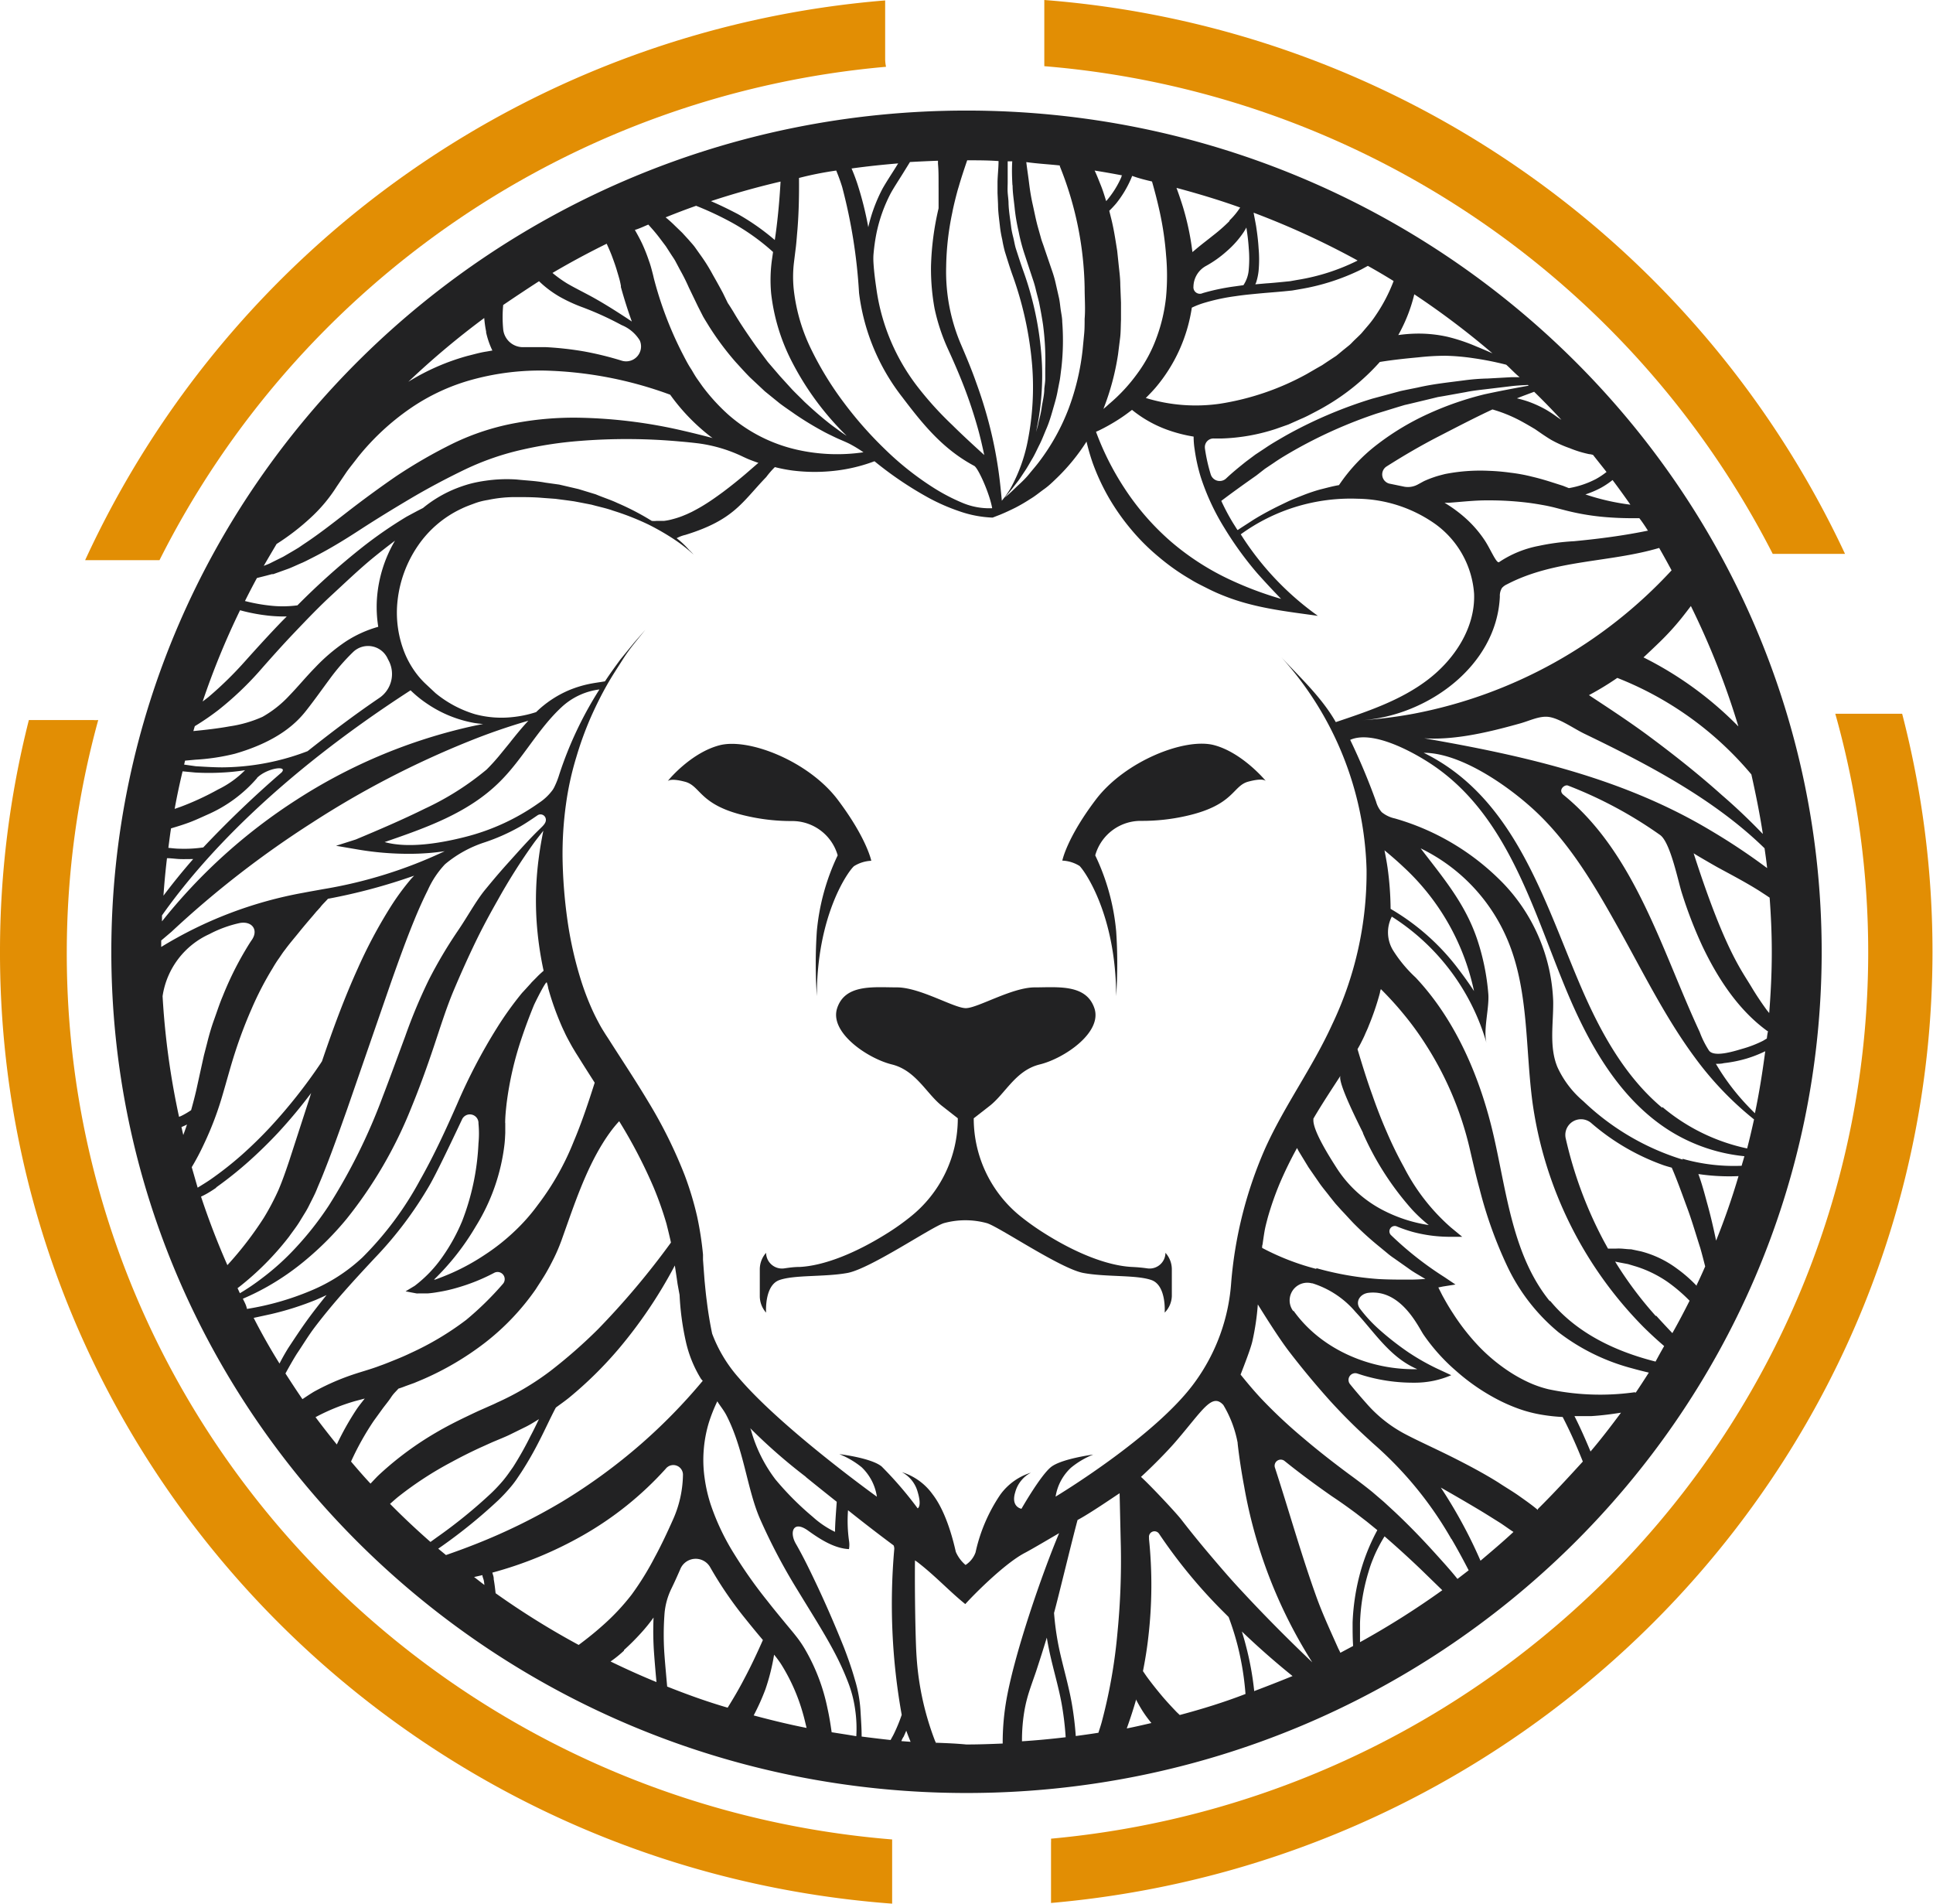 <svg xmlns="http://www.w3.org/2000/svg" viewBox="0 0 224.34 220.89"><defs><style>.cls-1{fill:#e28e04;}.cls-2{fill:#222223;}</style></defs><g id="Layer_2" data-name="Layer 2"><g id="Camada_1" data-name="Camada 1"><path class="cls-1" d="M102.73,6.77l0-6.72A112.24,112.24,0,0,0,9.88,65l8.63,0A104.65,104.65,0,0,1,102.83,7.75,4.46,4.46,0,0,1,102.73,6.77Z"/><path class="cls-1" d="M121.2,0l0,7.68a104.53,104.53,0,0,1,84.54,56.59l8.39,0A112.08,112.08,0,0,0,121.2,0Z"/><path class="cls-1" d="M7.75,110.47A101.87,101.87,0,0,1,11.4,83.55a3.69,3.69,0,0,1-.58,0l-7.47,0A109.11,109.11,0,0,0,0,110.35c-.09,58.37,45.56,106.22,103.54,110.54l0-7.45C49.82,209.07,7.67,164.63,7.75,110.47Z"/><path class="cls-1" d="M213,82.82a102.11,102.11,0,0,1,3.82,27.81c-.08,53.74-41.72,97.85-94.84,102.72a3.44,3.44,0,0,1,0,.46l0,7c57.26-5,102.22-52.42,102.3-110.26a109.76,109.76,0,0,0-3.52-27.73Z"/><path class="cls-2" d="M129.54,115.59a56.08,56.08,0,0,0,0-7.54,25.8,25.8,0,0,0-2.43-8.8,5.48,5.48,0,0,1,5.37-4,23.06,23.06,0,0,0,5.14-.56c5.67-1.26,5.4-3.52,7.28-4,1.39-.37,1.84-.2,2-.08-.41-.49-2.95-3.34-6-4.15-3.38-.89-10.34,1.86-13.72,6.32s-3.89,7.08-3.89,7.08a4.12,4.12,0,0,1,2,.62C125.88,101.05,129.52,106.16,129.54,115.59Z"/><path class="cls-2" d="M97.22,99.25a25.9,25.9,0,0,0-2.42,8.8,56.08,56.08,0,0,0,0,7.54c0-9.43,3.66-14.54,4.32-15.09a4.12,4.12,0,0,1,2-.62s-.52-2.61-3.89-7.08S86.89,85.59,83.5,86.48c-3.1.81-5.63,3.66-6,4.15.15-.12.6-.29,2,.08,1.89.5,1.62,2.76,7.28,4a23.14,23.14,0,0,0,5.15.56A5.48,5.48,0,0,1,97.22,99.25Z"/><path class="cls-2" d="M136,150.39v-3.1a2.85,2.85,0,0,0-.74-1.92h0a1.84,1.84,0,0,1-2.14,1.8c-.5-.07-1.08-.13-1.76-.16-2.73-.14-6.41-1.51-10.39-4.06a29.3,29.3,0,0,1-2.4-1.71,14.58,14.58,0,0,1-5.56-11.48h0l1.85-1.44c1.84-1.44,3-4.12,5.82-4.81s7.29-3.71,6.33-6.53-4.27-2.41-6.92-2.41-6.63,2.41-8,2.41-5.31-2.41-8-2.41-6-.41-6.93,2.41,3.54,5.84,6.34,6.53,4,3.37,5.82,4.81l1.84,1.44h0a14.58,14.58,0,0,1-5.55,11.47,27.21,27.21,0,0,1-2.4,1.72c-4,2.55-7.67,3.92-10.39,4.06-.69,0-1.27.09-1.76.16a1.85,1.85,0,0,1-2.15-1.8h0a2.89,2.89,0,0,0-.73,1.92v3.1a2.89,2.89,0,0,0,.73,1.92s-.22-3.16,1.55-3.78,5.23-.34,7.88-.82,9.8-5.36,11.2-5.78a9.4,9.4,0,0,1,5,0c1.41.42,8.55,5.29,11.2,5.78s6.12.2,7.89.82,1.54,3.78,1.54,3.78A2.85,2.85,0,0,0,136,150.39Z"/><path class="cls-2" d="M112.17,12.83c-54.73,0-99.25,43.78-99.25,97.61s44.52,97.61,99.25,97.61,99.25-43.79,99.25-97.61S166.9,12.83,112.17,12.83Zm87,131.14c-.31-1.49-.66-3-1.06-4.42-.35-1.29-.59-2.2-1-3.32a24.24,24.24,0,0,0,4.66.24Q200.64,140.3,199.15,144Zm-14.57,24.47c-.58-1.39-1.18-2.76-1.87-4.12.65,0,1.29,0,1.93,0,1.17-.07,2.33-.22,3.47-.4C187,165.44,185.81,167,184.58,168.44Zm5.11-6.89a28.9,28.9,0,0,1-10-.35,12.58,12.58,0,0,1-2.24-.77,17.17,17.17,0,0,1-2.1-1.14,20.39,20.39,0,0,1-3.74-3.07,25.51,25.51,0,0,1-3-3.83c-.45-.68-.86-1.39-1.25-2.11l-.45-.89.53-.11,1.46-.23-1.28-.86a39,39,0,0,1-6.23-4.9l0,0a.62.62,0,0,1,.66-1,16.41,16.41,0,0,0,1.87.65,16.68,16.68,0,0,0,4.14.57h1.62l-1.31-1.08a23.57,23.57,0,0,1-5.45-7,45.19,45.19,0,0,1-2-4.09c-.61-1.39-1.16-2.81-1.66-4.25-.64-1.76-1.19-3.55-1.73-5.35.14-.24.27-.47.39-.71s.33-.64.48-1,.3-.64.43-1a30.81,30.81,0,0,0,1.31-3.86c0-.13.06-.26.1-.4.9.9,1.77,1.84,2.58,2.83a34.86,34.86,0,0,1,2.6,3.56,38.46,38.46,0,0,1,5.16,12.24c.35,1.5.7,3.05,1.12,4.57a49.26,49.26,0,0,0,3.23,9,22.34,22.34,0,0,0,5.93,7.62,24.06,24.06,0,0,0,8.56,4.19c.64.18,1.28.34,1.92.49-.5.78-1,1.56-1.52,2.32Zm-17.88,19.56c-.52-1.19-1.07-2.35-1.67-3.5a56.68,56.68,0,0,0-2.94-5c1.57.89,3.1,1.78,4.62,2.69.76.46,1.53.95,2.27,1.41.52.34,1,.7,1.54,1.05C174.39,178.93,173.12,180,171.81,181.11Zm-3.38-2.55c.7,1.19,1.36,2.41,2,3.65l-1.3,1c-.8-1-1.62-1.9-2.46-2.83-1.53-1.7-3.12-3.35-4.8-4.93l-1.28-1.18-1.33-1.14c-.91-.74-1.87-1.46-2.75-2.1-1.79-1.33-3.55-2.7-5.23-4.13a58.57,58.57,0,0,1-4.81-4.49c-.89-.94-1.71-1.92-2.51-2.91.43-1.11,1.17-3,1.37-3.88a29.18,29.18,0,0,0,.63-4.26c1.36,2.19,2.7,4.26,3.69,5.54q2.24,2.91,4.7,5.65c1.42,1.56,2.93,3.07,4.51,4.5l.4.37.35.31A42.82,42.82,0,0,1,168.43,178.56Zm-10.61,12c0-.23,0-.46,0-.69v-1.52a22.81,22.81,0,0,1,1-6c.14-.49.32-1,.5-1.43a14.27,14.27,0,0,1,.63-1.38c.22-.43.46-.86.72-1.27q2.15,1.86,4.22,3.84l2.48,2.41A96,96,0,0,1,157.82,190.56Zm-2.28,1.22c-.07-.17-.16-.33-.24-.49-.85-1.91-1.75-3.84-2.47-5.8-1.81-5-3.24-10.15-4.89-15.21a.71.71,0,0,1,1.12-.76l0,0c1.8,1.45,3.65,2.81,5.53,4.12,1,.66,1.84,1.27,2.71,1.91l1.3,1,1.23,1a23.39,23.39,0,0,0-1.87,4.53,25.63,25.63,0,0,0-1,6.2c0,.9,0,1.81.06,2.71ZM136.92,199l-.37-.35c-.6-.63-1.2-1.27-1.76-1.94s-1.11-1.36-1.64-2.08c-.17-.23-.33-.48-.5-.72.27-1.36.49-2.73.64-4.11a52.06,52.06,0,0,0,.06-11.23,1.1,1.1,0,0,0,0-.18.64.64,0,0,1,1.17-.42l0,0a60,60,0,0,0,7.21,8.8l.86.86h0a31.41,31.41,0,0,1,1.05,3.33,33,33,0,0,1,.91,5.6C142.07,197.52,139.51,198.31,136.92,199Zm-12.07,2.43a36.78,36.78,0,0,0-.5-4c-.39-2.1-1-4.12-1.43-6.13a32.24,32.24,0,0,1-.59-4.14c.5-1.82,2.08-8.4,2.73-10.79,1.42-.74,4.47-2.85,4.88-3.1,0,0,.13,5.75.14,6.06a85.53,85.53,0,0,1-.39,10.12,61.12,61.12,0,0,1-1.84,10.42c-.11.4-.25.8-.37,1.19C126.61,201.2,125.73,201.32,124.85,201.44Zm-1.17.15c-1.68.2-3.37.36-5.07.47a20.46,20.46,0,0,1,.29-3.59,16.46,16.46,0,0,1,.55-2.2c.23-.72.53-1.54.79-2.3.43-1.31.85-2.62,1.25-3.94.08.5.18,1,.28,1.5.44,2.09,1.06,4.09,1.43,6.11A34.63,34.63,0,0,1,123.68,201.59ZM122,170.21c-1.22.95-3.45,4.86-3.45,4.86s-1.25-.19-.73-1.9a3.62,3.62,0,0,1,1.83-2.29,6.91,6.91,0,0,0-3.57,2.57,19.28,19.28,0,0,0-2.86,6.68,2.89,2.89,0,0,1-1.16,1.46,4.19,4.19,0,0,1-1.13-1.52c-.2-.86-1-4.48-2.69-6.67a6.9,6.9,0,0,0-3.57-2.58,3.69,3.69,0,0,1,1.83,2.29c.52,1.72,0,1.91,0,1.91a43.49,43.49,0,0,0-4.18-4.86c-1.23-1-4.91-1.43-4.91-1.43a10,10,0,0,1,2.59,1.52,5.91,5.91,0,0,1,1.77,3.42s-10.94-7.85-16-13.76a16.43,16.43,0,0,1-3.12-5.16c-.26-1.25-.47-2.51-.62-3.77-.11-.79-.18-1.59-.26-2.39l-.09-1.19-.09-1.22c0-.14,0-.28,0-.42s0-.11,0-.18a38.15,38.15,0,0,0-.68-4.41,36.93,36.93,0,0,0-1.43-4.76,54.23,54.23,0,0,0-4.2-8.5c-1.56-2.61-3.16-5-4.69-7.41l-.29-.44-.25-.4c-.17-.27-.33-.54-.48-.82s-.3-.56-.44-.84-.28-.57-.41-.86a31.1,31.1,0,0,1-1.34-3.55,43.94,43.94,0,0,1-1.57-7.15,58.1,58.1,0,0,1-.52-6.81,42,42,0,0,1,.39-6.27,34.78,34.78,0,0,1,1.21-5.52,39.44,39.44,0,0,1,1.69-4.64c.62-1.39,1.25-2.64,1.87-3.73s1.23-2,1.76-2.84,1-1.46,1.43-2l1.27-1.57L73.57,74.6,72,76.52c-.53.73-1.15,1.57-1.79,2.54-.65.11-1.32.19-2,.34a13.13,13.13,0,0,0-2.18.69,12.46,12.46,0,0,0-3.81,2.54,13,13,0,0,1-2.76.58,11.81,11.81,0,0,1-4.34-.34,13.16,13.16,0,0,1-4.56-2.43l-1.07-1a9.8,9.8,0,0,1-1-1.07,10.7,10.7,0,0,1-1.5-2.54,12.54,12.54,0,0,1-.84-6.22,13.94,13.94,0,0,1,2.35-6.28,12.58,12.58,0,0,1,5.07-4.31c.49-.24,1-.42,1.51-.61s1-.31,1.56-.4a15.35,15.35,0,0,1,3.16-.33c1.07,0,2.13,0,3.14.09l1.51.11,1.46.19.71.1.69.13,1.34.26c.86.24,1.72.41,2.49.69a30.48,30.48,0,0,1,4.15,1.63,29,29,0,0,1,2.93,1.69,17.5,17.5,0,0,1,1.72,1.29c.38.32.56.5.56.5a6,6,0,0,0-.52-.54,10,10,0,0,0-1.45-1.37,3.87,3.87,0,0,1,1-.38c5.66-1.74,6.58-3.79,9.4-6.72a10.1,10.1,0,0,1,1-1.15A17.8,17.8,0,0,0,92,54.6a20.72,20.72,0,0,0,5.1,0,19,19,0,0,0,4.39-1.08,41.55,41.55,0,0,0,6.33,4.27,22.86,22.86,0,0,0,3.51,1.53,13.16,13.16,0,0,0,3.87.74l.9-.35c.56-.23,1.18-.52,1.76-.81a19.55,19.55,0,0,0,1.71-1c.58-.34,1.08-.77,1.63-1.16s1-.84,1.51-1.33a23.16,23.16,0,0,0,3.39-4.17,24.36,24.36,0,0,0,.72,2.49,25.37,25.37,0,0,0,1.89,4.06,26.11,26.11,0,0,0,2.59,3.67,24.5,24.5,0,0,0,3.19,3.17,25.31,25.31,0,0,0,3.67,2.59c.63.4,1.31.72,2,1.07s1.35.64,2,.89c3.5,1.38,7.09,1.76,10.79,2.28A33.72,33.72,0,0,1,144,62a21.71,21.71,0,0,1,13.54-4.13,16,16,0,0,1,9,2.91,10.91,10.91,0,0,1,4.54,8.12c.15,3.94-2.27,7.62-5.41,10s-6.92,3.64-10.64,4.89c-1.66-2.9-4.11-5.14-6.37-7.58a38.23,38.23,0,0,1,9.94,24.68,40.84,40.84,0,0,1-4,18c-2.28,5-5.53,9.4-7.77,14.37a48.39,48.39,0,0,0-3.94,15.55,22.26,22.26,0,0,1-4.23,11.59c-4.55,6.29-16.15,13.26-16.15,13.26a5.82,5.82,0,0,1,1.78-3.35,9.69,9.69,0,0,1,2.59-1.53S123.23,169.26,122,170.21ZM100,201.5c0-1-.07-1.88-.14-3.12a15.53,15.53,0,0,0-.66-3.53c-.34-1.21-.77-2.43-1.25-3.68-1-2.49-2.12-5.1-3.4-7.78-.53-1.11-1.32-2.76-2.19-4.27-.75-1.3-.33-2.73,1.36-1.56,1.39,1,3.07,2.11,4.81,2.19a2.93,2.93,0,0,0,0-1,16.59,16.59,0,0,1-.11-3.51c2,1.6,3.9,3.05,5.29,4.08a1,1,0,0,1,.08.4,72.68,72.68,0,0,0,.86,19.26,18.31,18.31,0,0,1-.84,2.07c-.13.29-.3.57-.45.85C102.21,201.78,101.1,201.64,100,201.5ZM96.52,201c-.13-.93-.28-1.87-.49-2.8a22.52,22.52,0,0,0-2.61-6.84,13,13,0,0,0-1.09-1.58c-.2-.26-.38-.47-.56-.69l-.55-.66c-.72-.88-1.44-1.74-2.13-2.63a53.85,53.85,0,0,1-3.84-5.42,27.15,27.15,0,0,1-2.78-5.84,17.47,17.47,0,0,1-.7-3.09,14.54,14.54,0,0,1-.1-3.16,15,15,0,0,1,.58-3.16,18.55,18.55,0,0,1,1-2.53c.3.51.74,1,1.09,1.69,2,3.93,2.35,8.41,3.83,11.87a67.71,67.71,0,0,0,4.38,8.33c1.54,2.54,3.06,4.9,4.28,7.21a31.39,31.39,0,0,1,1.57,3.43,14,14,0,0,1,.86,3.33,15,15,0,0,1,.12,3C98.4,201.29,97.46,201.15,96.52,201ZM77.43,195.7c-.11-1.26-.23-2.52-.32-3.76a32.49,32.49,0,0,1,0-4.52v0a8.13,8.13,0,0,1,.83-3.12c.35-.72.68-1.46,1-2.19a1.93,1.93,0,0,1,3.49-.24,44.46,44.46,0,0,0,4.11,6q1,1.25,2,2.43c-.68,1.54-1.4,3.07-2.18,4.53-.59,1.14-1.24,2.24-1.91,3.32C82,197.44,79.7,196.6,77.43,195.7Zm-26.57-16,.46-.32a60.56,60.56,0,0,0,6.5-5.29,19.65,19.65,0,0,0,1.46-1.56c.23-.27.45-.56.66-.86l.59-.88a40.14,40.14,0,0,0,2.09-3.66c.64-1.24,1.21-2.51,1.84-3.71l.06-.1c.54-.4,1.09-.78,1.6-1.2a45.24,45.24,0,0,0,5.66-5.58,54.1,54.1,0,0,0,6.54-9.7c.11.72.22,1.44.32,2.16.08.42.15.84.23,1.25a31.6,31.6,0,0,0,.72,5.38A14.08,14.08,0,0,0,81.36,160l.12.14.08.08a64.85,64.85,0,0,1-7.18,7.35,65.87,65.87,0,0,1-9.1,6.65,68.94,68.94,0,0,1-10.21,5c-1.09.43-2.19.83-3.31,1.22ZM43,172.15c-.78-.83-1.52-1.69-2.26-2.56a32.18,32.18,0,0,1,2.65-4.74l1-1.38c.33-.45.7-.88,1-1.34s.57-.67.85-1q.42-.13.84-.3l1-.36,1-.42a33.8,33.8,0,0,0,7.25-4.28,28.23,28.23,0,0,0,5.84-6.16c.38-.6.78-1.19,1.14-1.8s.69-1.24,1-1.87.59-1.29.85-2l.71-2c1.26-3.55,2.67-7.42,4.91-10.52a13.79,13.79,0,0,1,1.08-1.32,57.85,57.85,0,0,1,4,7.68,39.75,39.75,0,0,1,1.49,4.22c.18.72.36,1.44.52,2.18a91.58,91.58,0,0,1-8.48,10.07,58.85,58.85,0,0,1-5.55,4.86,31.76,31.76,0,0,1-6.18,3.65c-.25.13-.55.26-.85.39l-.9.4c-.6.26-1.19.55-1.78.83-1.19.57-2.37,1.17-3.51,1.84A37.28,37.28,0,0,0,44.13,171C43.73,171.36,43.37,171.77,43,172.15Zm-6.38-7.71a23.58,23.58,0,0,1,4.61-1.87l1.1-.29c-.31.4-.63.79-.92,1.21a32.16,32.16,0,0,0-2.32,4.12C38.25,166.57,37.42,165.51,36.62,164.44Zm-3.49-5.07c.42-.77.85-1.53,1.31-2.27.68-1,1.34-2.11,2.1-3.11,2.14-2.82,4.54-5.43,6.94-8a44.26,44.26,0,0,0,6.38-8.47c.84-1.47,2.35-4.64,3.75-7.6a1,1,0,0,1,1.92.44,11.89,11.89,0,0,1,0,2.32,28.39,28.39,0,0,1-1.89,9,21.59,21.59,0,0,1-2.27,4.13,14.91,14.91,0,0,1-3.24,3.39l-1.06.64,1.26.24a1.29,1.29,0,0,0,.25,0h.47l.59,0a11.5,11.5,0,0,0,1.16-.15,17.57,17.57,0,0,0,2.26-.51,22.31,22.31,0,0,0,4.32-1.74l0,0a.83.83,0,0,1,1,1.28,36.18,36.18,0,0,1-4.27,4.19A33.82,33.82,0,0,1,47.66,157c-.58.28-1.16.53-1.76.77s-1.19.49-1.8.7c-1.22.47-2.41.75-3.8,1.26a27.51,27.51,0,0,0-3.87,1.76c-.45.27-.89.57-1.33.86C34.42,161.36,33.77,160.36,33.13,159.37ZM62.56,32.63l.06.06a12.33,12.33,0,0,0,2.31,1.73,18,18,0,0,0,2.53,1.18,36,36,0,0,1,4.68,2.12,4.42,4.42,0,0,1,2.11,1.78l0,0a1.73,1.73,0,0,1-2.1,2.35h0a37.82,37.82,0,0,0-4.35-1.07,37.43,37.43,0,0,0-4.48-.5c-.76,0-1.52,0-2.27,0h-.24a2.3,2.3,0,0,1-2.41-2.07v0a14.76,14.76,0,0,1,0-2.82Q60.44,34,62.56,32.63Zm7.85-4.35c.23.51.45,1,.65,1.54s.41,1.12.57,1.69c.09.29.17.57.25.85s.14.59.18.8l0,.09v.06c.37,1.34.79,2.67,1.27,4l-.55-.37c-1.53-1-3.11-2-4.68-2.82-.79-.42-1.57-.81-2.3-1.24a14.31,14.31,0,0,1-1.68-1.21C66.19,30.45,68.28,29.33,70.41,28.28Zm26.64-8.49c.26.63.5,1.28.7,1.94A62,62,0,0,1,99.7,34a24.51,24.51,0,0,0,5,12.06c2.46,3.25,4.76,6.07,8.37,8,.45.24,1.78,3.19,2.08,4.91a8,8,0,0,1-3.47-.63,22.34,22.34,0,0,1-3.22-1.67,34.48,34.48,0,0,1-5.74-4.53,44.51,44.51,0,0,1-4.82-5.47,37.71,37.71,0,0,1-3.75-6.13,21,21,0,0,1-2-6.7,14.06,14.06,0,0,1,0-3.43l.23-1.86c.07-.63.11-1.27.17-1.9.16-2,.2-4,.18-6C94.11,20.29,95.58,20,97.05,19.79Zm11.81-1.14,0,.36c.09.95.06,1.91.07,2.87,0,.5,0,1,0,1.52,0,.21,0,.55,0,.77a33,33,0,0,0-.88,6.74,25.76,25.76,0,0,0,.41,4.87A22.62,22.62,0,0,0,110,40.46c.68,1.48,1.34,3,1.92,4.51s1.1,3.08,1.54,4.64c.3,1.06.54,2.12.77,3.19-1.26-1.15-2.52-2.3-3.72-3.49a39.09,39.09,0,0,1-4.1-4.54,24,24,0,0,1-4.66-11c-.16-1.1-.31-2.14-.38-3.34a7.67,7.67,0,0,1,0-.83,22.1,22.1,0,0,1,.34-2.48,17.74,17.74,0,0,1,1.69-4.74c.4-.71.89-1.45,1.35-2.19l.86-1.39C106.7,18.74,107.78,18.69,108.86,18.65ZM123,19.2l0,.09a39.44,39.44,0,0,1,2.88,14.07c0,1.23.1,2.46,0,3.64,0,.6,0,1.2-.06,1.79l-.17,1.77a28.13,28.13,0,0,1-1.63,6.86,24.77,24.77,0,0,1-3.43,6.17c-.36.48-.76.93-1.14,1.4s-.81.89-1.26,1.3-1,1-1.61,1.45c.24-.25.52-.57.86-1l.73-.94c.26-.35.51-.75.8-1.18s.54-.9.84-1.4.55-1.07.84-1.64.53-1.22.81-1.87.5-1.36.71-2.1.45-1.5.59-2.31l.24-1.22c.07-.42.11-.85.17-1.28a28.17,28.17,0,0,0,.11-5.46c0-.48-.12-1-.18-1.43s-.11-1-.22-1.45l-.33-1.45a13,13,0,0,0-.4-1.45l-.94-2.75c-.13-.43-.31-.83-.42-1.27l-.36-1.28c-.23-.85-.39-1.71-.58-2.55s-.32-1.67-.42-2.49-.23-1.62-.32-2.41C120.46,19,121.74,19.06,123,19.2Zm10.7,1.86c.34,1.19.65,2.39.91,3.59a36.17,36.17,0,0,1,.72,4.93,26.5,26.5,0,0,1,0,4.88,19.38,19.38,0,0,1-1.08,4.66A16.46,16.46,0,0,1,132,43.34a19.63,19.63,0,0,1-3.32,3.57c-.2.19-.41.37-.62.54a29.28,29.28,0,0,0,1.7-6.34l.25-2c.07-.67.06-1.34.09-2l0-1c0-.34,0-.67,0-1l-.08-2c0-.65-.07-1.31-.15-2l-.21-2c-.21-1.31-.4-2.62-.74-3.92l-.18-.73c.28-.27.54-.55.79-.84a12.54,12.54,0,0,0,1.7-2.8c.06-.13.11-.27.17-.41C132.16,20.69,132.93,20.88,133.7,21.06ZM173.21,41c-.61-.27-1.23-.54-1.85-.79A20.82,20.82,0,0,0,168,39.08a15.36,15.36,0,0,0-3.57-.37,17.15,17.15,0,0,0-2.15.17c.1-.17.19-.34.28-.52a18.47,18.47,0,0,0,1.58-4.21A93.59,93.59,0,0,1,173.21,41Zm28.53,43.28a41.18,41.18,0,0,0-11-8c.4-.36,1.51-1.42,1.9-1.8a30.57,30.57,0,0,0,2.54-2.79c.36-.45.71-.91,1.06-1.37A91.33,91.33,0,0,1,201.74,84.24Zm1.94,44.9c-.3-.29-.59-.58-.87-.88a26.75,26.75,0,0,1-3.14-4c-.18-.28-.35-.57-.53-.86.31,0,.62,0,.93-.08a15.35,15.35,0,0,0,2.6-.52,14.33,14.33,0,0,0,2.2-.86C204.56,124.34,204.18,126.76,203.68,129.14Zm1.38-8.68-.45.27a13.36,13.36,0,0,1-2.27.89c-.79.22-3.37,1.11-4,.24a10.9,10.9,0,0,1-1.08-2.16c-4.38-9.4-7.48-20.74-15.8-27.5-.68-.55.1-1.24.51-1.09a49,49,0,0,1,10.7,5.74c1.19.85,2.08,5.34,2.52,6.72a50.62,50.62,0,0,0,2.36,6.12c1.76,3.72,4.17,7.44,7.53,9.88l.11.06C205.13,119.91,205.09,120.19,205.06,120.46Zm-41.21-35c4,.68,8.72-.48,12.58-1.56,1.14-.32,2.26-.9,3.33-.75,1.31.19,3,1.43,4.23,2,7.2,3.48,14.91,7.49,20.8,13.24.11.77.22,1.53.3,2.3a73.31,73.31,0,0,0-6.53-4.35C187.92,90,175.9,87.47,163.85,85.42Zm40.73,11.26c-1.51-1.57-3.08-3.07-4.73-4.49-2.8-2.51-5.76-4.84-8.79-7.08-1.52-1.11-3.08-2.17-4.65-3.21l-2-1.32a33.83,33.83,0,0,0,3.29-2,38.85,38.85,0,0,1,15.56,11.2C203.74,92,204.22,94.34,204.58,96.68ZM194,66.18A54.69,54.69,0,0,1,164,82.83a52.59,52.59,0,0,1-6,.75c7.61-.5,15.7-6.27,16.07-14.35a1.73,1.73,0,0,1,.24-1,1.7,1.7,0,0,1,.59-.43c5.54-2.89,11.85-2.5,17.66-4.22Q193.31,64.89,194,66.18Zm-2.78-4.6c-1.57.32-3.15.58-4.74.79-1.27.17-2.54.31-3.81.43a26.19,26.19,0,0,0-4.08.54,12.44,12.44,0,0,0-4.6,1.88c-.3.24-1-1.5-1.67-2.51A13.32,13.32,0,0,0,170,60.05a15.79,15.79,0,0,0-2.35-1.71l.5,0c1.51-.11,3-.29,4.53-.28a36.48,36.48,0,0,1,4.54.26c.75.09,1.51.22,2.26.36.37.08.75.16,1.12.26l1.16.3a27.92,27.92,0,0,0,4.94.79c1.19.09,2.38.11,3.56.1C190.62,60.59,190.94,61.08,191.26,61.58ZM184,57.37a11.18,11.18,0,0,0,1.79-.76,9.48,9.48,0,0,0,1.36-.91c.71.94,1.4,1.9,2.07,2.86A26.74,26.74,0,0,1,184,57.37Zm2.43-2.59a8.64,8.64,0,0,1-1.2.8,10.65,10.65,0,0,1-3.15,1.06l-.68-.27L180.24,56c-.81-.26-1.62-.5-2.44-.69a19.29,19.29,0,0,0-2.5-.46,24.18,24.18,0,0,0-2.54-.22,21.08,21.08,0,0,0-5.08.38c-.42.11-.83.21-1.23.35a12.26,12.26,0,0,0-1.19.47l-.68.37a2.39,2.39,0,0,1-1.72.25l-1.5-.31h0a1.1,1.1,0,0,1-.46-2c2-1.27,4-2.44,6.16-3.55s4.05-2.1,6.15-3.08h0a16.74,16.74,0,0,1,3.2,1.29c.6.32,1.18.66,1.75,1l.87.6c.33.22.66.44,1,.64A13.36,13.36,0,0,0,182.17,52a12.8,12.8,0,0,0,2.28.7c.14,0,.29.05.43.08C185.41,53.46,185.94,54.11,186.46,54.78ZM142.1,61.26a39.8,39.8,0,0,0,3.79,5.23c.89,1,1.82,2,2.79,3a40.25,40.25,0,0,1-5.74-2.14,30,30,0,0,1-7-4.47,29.6,29.6,0,0,1-5.43-6.22,32.29,32.29,0,0,1-3.31-6.56l.32-.14a21.93,21.93,0,0,0,2.36-1.33c.52-.33,1-.69,1.5-1.07a14.09,14.09,0,0,0,4.09,2.31,17,17,0,0,0,3.06.79q0,.75.12,1.5a20.66,20.66,0,0,0,.71,3.21A27,27,0,0,0,142.1,61.26ZM139.84,52a1,1,0,0,1,1.06-1.12h.89a22.29,22.29,0,0,0,6.25-1.1l1.48-.52L151,48.6c.49-.2.94-.44,1.4-.68s.92-.48,1.36-.74A25.75,25.75,0,0,0,160.14,42c1.54-.25,3-.4,4.5-.54a29.12,29.12,0,0,1,3.12-.18,25.79,25.79,0,0,1,3.22.28,36,36,0,0,1,3.83.76c.53.47,1,1,1.56,1.45h-1l-2.71.15a24.34,24.34,0,0,0-2.71.21c-1.8.24-3.61.42-5.38.83l-1.34.27-.67.14-.66.18-2.64.71a51.3,51.3,0,0,0-10.07,4.3c-.79.46-1.59.91-2.35,1.43l-1.15.76-1.11.83c-.82.66-1.54,1.24-2.27,1.93a1.09,1.09,0,0,1-1.8-.48v0a19.78,19.78,0,0,1-.67-3Zm3.77,9.49-.51-.81a25.08,25.08,0,0,1-1.36-2.56c1.32-1,2.72-2,4.06-2.94l1-.78,1.09-.73c.72-.5,1.48-.94,2.24-1.38a54.3,54.3,0,0,1,9.63-4.3l2.54-.78L163,47l.65-.15,1.29-.31,1.29-.31.65-.16.66-.11,2.62-.47c.87-.18,1.76-.26,2.64-.37l2.66-.32c.62-.07,1.24-.1,1.87-.13l.08.08c-1.7.31-3.41.63-5.11,1A36.62,36.62,0,0,0,165.8,48a30.24,30.24,0,0,0-5.93,3.55,19.94,19.94,0,0,0-4.47,4.74c-.71.12-1.39.31-2,.46s-1.48.44-2.16.71-1.31.51-1.89.79-1.13.54-1.63.8c-1,.52-1.85,1-2.52,1.44s-1.19.76-1.53,1Zm37.75-12.69a9.85,9.85,0,0,1-.86-.57c-.28-.2-.65-.44-1-.65a13.26,13.26,0,0,0-2.18-1c-.42-.14-.84-.26-1.27-.36.67-.27,1.34-.51,2-.76,1.14,1.11,2.24,2.25,3.32,3.42ZM161.74,32.61a18.93,18.93,0,0,1-2.09,4,11.66,11.66,0,0,1-.79,1.06l-.85,1c-.3.32-.63.61-.94.92-.16.16-.3.32-.47.46l-.52.42c-.34.27-.67.56-1,.82L154,42l-.55.37-.6.34-1.19.69a30.66,30.66,0,0,1-10.1,3.45,19.77,19.77,0,0,1-8.58-.67c.39-.39.78-.79,1.14-1.21a18.6,18.6,0,0,0,4.2-9.27,9.56,9.56,0,0,1,1.55-.59,23.44,23.44,0,0,1,3.56-.75c.6-.09,1.21-.16,1.82-.22s1.23-.12,1.84-.17,1.24-.1,1.87-.16l1-.1.93-.16A25.57,25.57,0,0,0,158,31.26l.75-.41C159.77,31.42,160.76,32,161.74,32.61Zm-23.23.65v0A2.79,2.79,0,0,1,140,30.84h0a13,13,0,0,0,2.36-1.68,11,11,0,0,0,2-2.26c.1-.16.2-.33.29-.5.13.81.23,1.62.28,2.43a13.82,13.82,0,0,1,0,2.41,3.76,3.76,0,0,1-.62,1.85l-1,.14a25.37,25.37,0,0,0-3.72.78h0A.75.75,0,0,1,138.51,33.26Zm19-3a24.13,24.13,0,0,1-6.89,2.21l-.9.16-.91.09c-.6.06-1.21.12-1.84.16l-1.27.11c0-.07.06-.14.08-.2a6.75,6.75,0,0,0,.29-1.36,14.47,14.47,0,0,0,0-2.63c-.05-.87-.16-1.72-.29-2.57-.09-.52-.19-1-.29-1.55a93.43,93.43,0,0,1,12.06,5.54Zm-14.81-4.62a19.59,19.59,0,0,1-1.91,1.68c-.67.54-1.37,1.06-2.05,1.64l-.35.29a30.88,30.88,0,0,0-1.1-5.24c-.23-.74-.48-1.48-.75-2.21,2.5.67,5,1.42,7.39,2.28A8.37,8.37,0,0,1,142.68,25.59Zm-12.54-5.13a10.91,10.91,0,0,1-1.78,2.83h0c-.19-.61-.37-1.22-.61-1.81s-.46-1.18-.73-1.74c1.07.17,2.14.36,3.19.56A1,1,0,0,1,130.14,20.46Zm-12.64,1c0,.85.15,1.73.24,2.63s.25,1.81.46,2.73a21.27,21.27,0,0,0,.75,2.81c.29.89.59,1.79.89,2.7a11.92,11.92,0,0,1,.38,1.33c.11.44.23.88.34,1.32.18.89.34,1.76.47,2.63a31.39,31.39,0,0,1,.26,5.07c0,.4,0,.81,0,1.2s-.07.79-.11,1.17c0,.78-.21,1.51-.31,2.24s-.31,1.4-.44,2.07l-.21.72a30.77,30.77,0,0,0,.69-7.8,37.16,37.16,0,0,0-2.13-10.79c-.34-.94-.61-1.8-.89-2.66-.14-.43-.2-.89-.31-1.32s-.21-.87-.26-1.32c-.11-.88-.26-1.74-.29-2.61,0-.42-.07-.85-.1-1.27s0-.84,0-1.25c0-.82,0-1.61,0-2.39.18,0,.35,0,.53,0C117.42,19.61,117.45,20.53,117.5,21.48Zm-1.69,2.2c0,.89.14,1.79.24,2.72a13.34,13.34,0,0,0,.25,1.38,14.24,14.24,0,0,0,.31,1.41c.29.92.58,1.88.9,2.76a40.64,40.64,0,0,1,2.26,10.42,32.16,32.16,0,0,1-.5,8.7,18.81,18.81,0,0,1-2,5.55,11.33,11.33,0,0,1-.92,1.33l-.1.12c-.12-1.29-.25-2.6-.45-3.89a48.2,48.2,0,0,0-1-4.92q-.63-2.44-1.49-4.8c-.55-1.58-1.2-3.12-1.86-4.66a21.47,21.47,0,0,1-1.66-8.87,32.24,32.24,0,0,1,.72-6.33c.09-.54.54-2.37.72-2.91.3-1.05.65-2.09,1-3.12,1.22,0,2.43,0,3.64.09,0,.78-.1,1.58-.12,2.42,0,.42,0,.85,0,1.28Zm-12-4.09c-.46.73-.93,1.44-1.39,2.24a18.5,18.5,0,0,0-1.67,4.5,38.69,38.69,0,0,0-1.3-5.14c-.19-.56-.4-1.12-.64-1.67,1.79-.25,3.59-.44,5.41-.59ZM85.07,25.9a25.62,25.62,0,0,1,4.65,3.34l-.12.83a17.08,17.08,0,0,0-.1,4,22.86,22.86,0,0,0,2.24,7.57,33.28,33.28,0,0,0,6.52,8.93c-.3-.19-.61-.4-.93-.64s-.83-.6-1.26-.95c-.87-.69-1.78-1.49-2.72-2.37-.45-.46-.94-.92-1.41-1.41l-1.42-1.56L89.11,42l-1.37-1.83c-.89-1.27-1.81-2.59-2.63-4-.22-.35-.43-.7-.64-1L83.9,34c-.39-.73-.74-1.36-1.18-2.13a19.6,19.6,0,0,0-1.32-2.13l-.71-1c-.23-.33-.51-.61-.76-.91L79.17,27l-.81-.78a14.17,14.17,0,0,0-1.11-1c1.17-.47,2.34-.92,3.54-1.34A37,37,0,0,1,85.07,25.9Zm-2.56-2.56c2.64-.87,5.34-1.63,8.08-2.27-.1,1.78-.25,3.56-.47,5.33-.06.49-.13,1-.2,1.45a26.77,26.77,0,0,0-4.27-3C84.62,24.31,83.58,23.8,82.51,23.34Zm-7.27,2.72c.06.07.13.13.18.2a18.92,18.92,0,0,1,1.25,1.51l.61.81.56.87c.19.3.4.58.57.9l.53,1a22.13,22.13,0,0,1,1,2L81,35.55l.59,1.16c.22.39.46.76.69,1.14A33.13,33.13,0,0,0,85.37,42c.57.62,1.11,1.23,1.68,1.8l1.72,1.61,1.74,1.41c.57.43,1.16.82,1.71,1.21A36.7,36.7,0,0,0,95.44,50c.5.28,1,.51,1.45.73s1.12.48,1.67.75a15.24,15.24,0,0,1,1.65,1,21.1,21.1,0,0,1-7.81-.32,18.1,18.1,0,0,1-7.88-4.05,22.44,22.44,0,0,1-3-3.29l-.65-.92c-.21-.31-.4-.64-.61-1-.42-.62-.76-1.31-1.12-2a42.55,42.55,0,0,1-3.26-8.62c-.08-.37-.16-.66-.25-1s-.19-.68-.31-1a19.56,19.56,0,0,0-.79-2c-.26-.55-.55-1.08-.85-1.6C74.19,26.53,74.71,26.28,75.24,26.06ZM58.63,130.3c0-.73.08-1.47.16-2.21a38.6,38.6,0,0,1,1.78-7.72c.42-1.25.89-2.5,1.39-3.72.08-.2,1.39-2.86,1.5-2.65a4.09,4.09,0,0,1,.17.69,32.41,32.41,0,0,0,1.4,4q.21.51.45,1c.15.34.32.67.5,1s.36.67.56,1l.3.5.28.44c.62,1,1.26,2,1.9,3-.75,2.35-1.51,4.64-2.44,6.83a30.92,30.92,0,0,1-4.16,7.35A22,22,0,0,1,59.58,143a24.08,24.08,0,0,1-3.33,2.61,25.33,25.33,0,0,1-3.75,2.07c-.66.29-1.33.56-2,.8l-.13,0a29.14,29.14,0,0,0,4.83-6.15,23.12,23.12,0,0,0,3.35-9.55c.05-.43.07-.87.09-1.31V130.3ZM64.9,89.89a9.35,9.35,0,0,1-.62,1.54l-.12.2a6.1,6.1,0,0,1-1.62,1.54A25.61,25.61,0,0,1,54,97.11c-2.78.71-6.56,1.37-9.36.6,4.76-1.65,9.7-3.35,13.36-7,2.68-2.65,4.42-6.11,7.19-8.67A7.89,7.89,0,0,1,69.57,80,43.45,43.45,0,0,0,64.9,89.89ZM63.34,95c.1.46-.33.83-.62,1.12-1.27,1.22-2.43,2.54-3.61,3.85-.81.89-1.6,1.81-2.36,2.73l-.47.57c-1.08,1.33-2.05,3.15-3.2,4.82a52.7,52.7,0,0,0-3.3,5.58,61.79,61.79,0,0,0-2.76,6.6c-.85,2.28-1.69,4.61-2.61,7a67.18,67.18,0,0,1-6.27,12.65,37,37,0,0,1-3.8,4.84,29.11,29.11,0,0,1-4,3.61,25.62,25.62,0,0,1-2.5,1.69l-.27-.59.2-.15a33.24,33.24,0,0,0,5.78-5.83c.4-.57.84-1.12,1.21-1.72l.55-.9a10.63,10.63,0,0,0,.53-.93c.31-.63.67-1.29.92-1.91s.53-1.24.77-1.86c1-2.49,1.88-5,2.75-7.44l5.11-14.77c.86-2.43,1.73-4.86,2.7-7.22.48-1.18,1-2.34,1.56-3.46a10.77,10.77,0,0,1,2-3l0,0a13.74,13.74,0,0,1,4.6-2.54A23,23,0,0,0,60.2,96c.51-.27,1.42-.87,2.19-1.4A.62.62,0,0,1,63.34,95Zm-4.08-8.93-1.38,1.69c-.23.27-.47.55-.71.81s-.45.48-.69.72a32.66,32.66,0,0,1-7.19,4.55c-2.61,1.29-5.3,2.44-8,3.57h0L39,98.14l2.34.4a35.14,35.14,0,0,0,6.4.53,27.9,27.9,0,0,0,3.87-.3,53.26,53.26,0,0,1-14.09,4.4c-.75.14-1.59.28-2.3.42a47.81,47.81,0,0,0-16.51,6.29c0-.25,0-.5,0-.75l1.18-1A113.14,113.14,0,0,1,36.21,95.47,106.54,106.54,0,0,1,54.46,86a71.72,71.72,0,0,1,6.86-2.37C60.58,84.42,59.91,85.25,59.26,86.06ZM54,84.45a62.53,62.53,0,0,0-19.52,8.31A64.47,64.47,0,0,0,18.8,106.91c0-.23,0-.46,0-.69,4.58-6.5,13.2-16,28.85-26.12a13.51,13.51,0,0,0,2,1.61A14.13,14.13,0,0,0,55,83.88c.37.06.72.1,1.07.13C55.39,84.14,54.71,84.28,54,84.45ZM21.48,88.26l1.21-.11a24.63,24.63,0,0,0,4.57-.69c5.23-1.51,7.3-3.77,8.27-5s1.82-2.44,2.69-3.61A24.36,24.36,0,0,1,41,75.64l0,0a2.5,2.5,0,0,1,4,.8l.18.35v0A3.35,3.35,0,0,1,44,81c-3.1,2.11-5.69,4.1-8.3,6.16A27.62,27.62,0,0,1,32,88.3a28.09,28.09,0,0,1-6.19.74c-1,0-2.07-.07-3.09-.13l-1.35-.19C21.41,88.56,21.44,88.41,21.48,88.26Zm8.35,2c1.19-1.17,3.62-1.48,2.85-.63a122.84,122.84,0,0,0-9.09,8.7,15.26,15.26,0,0,1-2.73.15c-.44,0-.88-.06-1.32-.1.1-.76.19-1.51.31-2.26.63-.19,1.27-.38,1.9-.61.8-.28,1.57-.65,2.36-1A16.14,16.14,0,0,0,29.83,90.29ZM43.75,69.44a14.42,14.42,0,0,0,.15,3.29,13.63,13.63,0,0,0-3.79,1.72,21,21,0,0,0-3.53,3c-1.07,1.09-2,2.23-3,3.26a12.83,12.83,0,0,1-3.12,2.47,14.39,14.39,0,0,1-3.8,1.1c-1.37.25-2.79.41-4.22.55.06-.19.11-.38.17-.57a29.47,29.47,0,0,0,2.77-1.9A37.23,37.23,0,0,0,30,78c1.36-1.55,2.73-3.09,4.16-4.59s2.86-3,4.36-4.38,3-2.82,4.57-4.13c.9-.74,1.82-1.46,2.75-2.16A15.38,15.38,0,0,0,43.75,69.44ZM42,63.54a83.52,83.52,0,0,0-7.48,6.7,12.85,12.85,0,0,1-3,.05,20.64,20.64,0,0,1-3.09-.55c.45-.9.91-1.79,1.39-2.67l1.11-.28.63-.17.16,0,1.78-.64c.54-.21,1.06-.47,1.62-.7l.38-.18.67-.34c1.82-.91,3.63-2,5.52-3.23s3.83-2.42,5.87-3.63,4.2-2.36,6.44-3.44a31.29,31.29,0,0,1,6.68-2.3,45.4,45.4,0,0,1,6.65-1,68.34,68.34,0,0,1,11.61.07c.72.06,1.4.13,2.06.21A17.08,17.08,0,0,1,86.24,53c.24.11.47.22.72.32s.7.27,1.06.39l-.1.08-1.35,1.17c-.89.76-1.77,1.46-2.62,2.1q-.65.48-1.26.9c-.42.29-.83.55-1.23.79s-.8.45-1.18.65l-.58.27-.56.23a10.1,10.1,0,0,1-1.07.34,6.44,6.44,0,0,1-1,.2l-.46,0H76.2a2.46,2.46,0,0,1-.56,0,30.27,30.27,0,0,0-4-2.08c-.78-.37-1.63-.63-2.5-1l-2-.61h0l-.73-.17-1.5-.35L63.27,56c-1.06-.2-2.17-.24-3.3-.36a17,17,0,0,0-3.61.14,15.29,15.29,0,0,0-1.86.37,16.06,16.06,0,0,0-1.84.64,14.53,14.53,0,0,0-3.45,2.06.43.43,0,0,0-.1.09c-.65.32-1.28.67-1.9,1A49.58,49.58,0,0,0,42,63.54Zm14.41-25a9.72,9.72,0,0,0,.63,1.91,1.51,1.51,0,0,0,.11.22l-.67.12c-.76.11-1.49.33-2.23.51a26.23,26.23,0,0,0-6.86,3,94.25,94.25,0,0,1,8.81-7.4A12.75,12.75,0,0,0,56.43,38.52ZM36.07,60.06a17.87,17.87,0,0,0,3-3.59l1.17-1.73c.41-.57.86-1.11,1.28-1.67a28.56,28.56,0,0,1,6.07-5.66A23.67,23.67,0,0,1,55,44a29.82,29.82,0,0,1,8.22-1A45.35,45.35,0,0,1,77.78,45.8a23.23,23.23,0,0,0,4.66,4.84,2.61,2.61,0,0,0,.27.19c-1.09-.29-2.29-.59-3.6-.89a57.63,57.63,0,0,0-11.9-1.47,36.59,36.59,0,0,0-7.17.58,28.29,28.29,0,0,0-7.47,2.41,58.2,58.2,0,0,0-6.64,3.83c-2,1.38-3.93,2.8-5.68,4.16s-3.4,2.64-5,3.69l-.6.41-.6.36-1.18.69-1.17.58c-.2.1-.38.2-.58.28l-.51.2c.49-.85,1-1.71,1.49-2.54A27.34,27.34,0,0,0,36.07,60.06ZM27.86,70.81a20.91,20.91,0,0,0,3.53.65,16.88,16.88,0,0,0,1.89.07l-.52.52c-1.46,1.51-2.87,3.06-4.26,4.61a42.25,42.25,0,0,1-4.33,4.24l-.65.5A89.79,89.79,0,0,1,27.86,70.81ZM21.19,89.5l1.47.14a27.92,27.92,0,0,0,3.17,0,25.08,25.08,0,0,0,2.61-.27,11.38,11.38,0,0,1-3.12,2.23,32.4,32.4,0,0,1-4.31,2l-.74.26C20.54,92.36,20.85,90.92,21.19,89.5ZM19.38,99.58c.48,0,1,.08,1.45.1s1.06,0,1.59,0c-1.32,1.51-2.45,2.92-3.45,4.25C19.07,102.46,19.21,101,19.38,99.58Zm-.51,16a9.42,9.42,0,0,1,5.43-7.19,13.81,13.81,0,0,1,3.54-1.29c1.43-.25,2.2.83,1.36,2-.28.41-.53.83-.78,1.25a37.9,37.9,0,0,0-2.57,5.24c-.38.89-.67,1.81-1,2.72s-.59,1.82-.82,2.75l-.36,1.39-.31,1.4-.59,2.69c-.18.77-.38,1.53-.59,2.28a9.65,9.65,0,0,1-1.17.68l-.23.09A89.91,89.91,0,0,1,18.87,115.62Zm2.64,15,.19-.1c-.13.41-.28.82-.43,1.22l-.21-.92Zm.75,4.84a28.39,28.39,0,0,0,1.41-2.67,37.44,37.44,0,0,0,2.07-5.39c.56-1.88,1-3.58,1.56-5.3a53.14,53.14,0,0,1,1.9-5,36.76,36.76,0,0,1,2.44-4.71c.22-.38.45-.75.7-1.1s.48-.73.75-1.06c.51-.7,1.07-1.34,1.6-2s1.07-1.29,1.62-1.93l.41-.49c.15-.15.29-.32.44-.48.27-.37.59-.64.9-1a66.63,66.63,0,0,0,10-2.68l-.32.34a28.37,28.37,0,0,0-2.43,3.31,56.61,56.61,0,0,0-3.79,7.12c-1.6,3.53-2.92,7.14-4.15,10.76l-.18.28a61,61,0,0,1-5.79,7.32q-1.59,1.71-3.33,3.26a40.4,40.4,0,0,1-3.65,2.87c-.48.33-1,.64-1.48.94C22.7,137,22.49,136.24,22.26,135.46Zm2.83,2.36a44.45,44.45,0,0,0,3.76-3q1.78-1.59,3.41-3.33c1.37-1.48,2.64-3,3.86-4.63a3.38,3.38,0,0,0-.11.34l-2.41,7.43c-.41,1.23-.83,2.44-1.29,3.51a28.36,28.36,0,0,1-1.7,3.22,40.44,40.44,0,0,1-4.22,5.48q-1.71-3.88-3.06-7.95C23.93,138.58,24.52,138.21,25.09,137.82Zm3.11,12.91A28.23,28.23,0,0,0,31,149.31a29.73,29.73,0,0,0,4.64-3.24,36,36,0,0,0,4.59-4.64,50.44,50.44,0,0,0,7.49-12.86c1-2.43,1.86-4.83,2.63-7.13s1.46-4.51,2.29-6.48,1.7-3.9,2.55-5.66,1.73-3.37,2.56-4.83A68.85,68.85,0,0,1,62,97.76c.42-.56.78-1,1.06-1.37-.2,1-.38,2-.52,3.07a37.45,37.45,0,0,0-.27,7.32,39.48,39.48,0,0,0,.82,5.86c-.26.23-.52.46-.76.71s-.44.44-.66.67l-.08.1c-.33.36-.65.72-1,1.09a38.72,38.72,0,0,0-2.92,4.07,64.77,64.77,0,0,0-4.61,8.81c-1.32,3-2.7,6-4.3,8.82a38.31,38.31,0,0,1-6.7,9,19.94,19.94,0,0,1-6,3.86,32.12,32.12,0,0,1-7.4,2.11C28.59,151.48,28.39,151.11,28.2,150.73Zm1.93,2.08,1.33-.29a34.49,34.49,0,0,0,5.2-1.65c.41-.18.83-.36,1.24-.56-.8,1-1.59,2-2.31,3s-1.45,2.11-2.15,3.17c-.36.59-.7,1.18-1,1.78-1.08-1.73-2.08-3.5-3-5.3Zm25.86,30c0,.21.12.42.16.63s.05.34.07.51c-.41-.3-.79-.62-1.2-.92Zm1.31.41c0-.24-.1-.47-.16-.7a44.86,44.86,0,0,0,10.48-4.31,38.76,38.76,0,0,0,9.64-7.74l0,0a1.12,1.12,0,0,1,2,.78v.06a13.15,13.15,0,0,1-1.15,5.05c-.67,1.5-1.37,3-2.13,4.39a33.24,33.24,0,0,1-2.68,4.33,25.87,25.87,0,0,1-3.42,3.63c-.86.77-1.78,1.5-2.72,2.2a92.62,92.62,0,0,1-9.64-6C57.46,184.34,57.4,183.79,57.3,183.25Zm15.12,8.28a27.64,27.64,0,0,0,2-2,19.37,19.37,0,0,0,1.43-1.77,36.23,36.23,0,0,0,.07,4.3c.08,1.07.17,2.13.27,3.19-1.81-.74-3.58-1.54-5.33-2.39C71.41,192.41,71.92,192,72.42,191.53ZM88.84,196a24.58,24.58,0,0,0,1-4,12.57,12.57,0,0,1,.8,1.08,21.94,21.94,0,0,1,2.57,5.83c.15.52.27,1.06.4,1.59-2.08-.41-4.12-.91-6.14-1.45A26.32,26.32,0,0,0,88.84,196Zm-1.79-30.3a64.25,64.25,0,0,0,6.43,5.63l.1.1c1.16.94,2.36,1.9,3.53,2.83-.08,1.17-.19,2.48-.2,3.49A10.85,10.85,0,0,1,94.32,176,34.06,34.06,0,0,1,90,171.67a16.93,16.93,0,0,1-2.85-5.76C87.11,165.83,87.08,165.74,87.05,165.65Zm17.79,35.89c.12-.26.23-.51.34-.77.15.43.33.86.5,1.29l-1.07-.08C104.68,201.83,104.77,201.69,104.84,201.54Zm53.35-70.08a33.84,33.84,0,0,0,5.69,8.84,17.38,17.38,0,0,0,1.94,1.8,17.13,17.13,0,0,1-5.32-1.73,14.05,14.05,0,0,1-5.37-4.89c-.69-1.08-2.76-4.29-2.7-5.59v-.14c1-1.71,2.11-3.38,3.16-5C155.13,125.45,157.8,130.64,158.19,131.46Zm-14.55,36c.19,1.68.45,3.35.76,5a56.16,56.16,0,0,0,7.9,20.38h0c-2.81-2.68-5.55-5.43-8.18-8.27-1.25-1.33-2.44-2.72-3.62-4.11s-2.33-2.8-3.44-4.24c-.81-1-3.64-4-4.64-4.9,1.2-1.09,3.11-3,4.18-4.27,3-3.5,4.07-5.51,5.38-4.07A13.3,13.3,0,0,1,143.64,167.42Zm-11.77,29.74c.21.41.44.81.68,1.2a14,14,0,0,0,1.08,1.48c-.95.22-1.9.44-2.86.63C131.19,199.38,131.55,198.28,131.87,197.16Zm13.7-.94a34.87,34.87,0,0,0-1-5.46c-.13-.52-.28-1-.44-1.54q2.84,2.72,5.88,5.17Q147.83,195.37,145.57,196.22Zm4.54-44.15-.05-.07a2.05,2.05,0,0,1,2.19-3.18l.07,0a10.81,10.81,0,0,1,5,3.32c2.23,2.38,4,5.29,7.17,6.64C159.06,159,153.33,156.61,150.11,152.07Zm2.66-4.92a28.77,28.77,0,0,1-6.29-2.44c0-.14,0-.27.05-.4.06-.44.14-1,.23-1.53s.24-1.06.37-1.57a35.3,35.3,0,0,1,1.4-4,45.35,45.35,0,0,1,2-4.09c.08.15.16.31.25.46l1.09,1.79,1.19,1.72c.39.58.85,1.1,1.27,1.66l.65.81.7.78c.48.5.92,1,1.42,1.52a36.79,36.79,0,0,0,3.08,2.78l.8.66a8.39,8.39,0,0,0,.82.62l1.69,1.19c.55.41,1.16.74,1.74,1.09l.2.11c-.62.05-1.24.08-1.86.08-1.21,0-2.43,0-3.64-.07A35.69,35.69,0,0,1,152.77,147.15Zm7.89-48.59c.74.61,1.47,1.24,2.15,1.88A27.24,27.24,0,0,1,171.07,115c-.56-.87-1.17-1.71-1.8-2.54a26.68,26.68,0,0,0-7.88-7,36.49,36.49,0,0,0-.35-4.76C160.94,100,160.8,99.27,160.66,98.56Zm19.22,52.35c-4.29-5.26-5-12.49-6.51-19.12s-4.33-13.42-9.08-18.46a15.62,15.62,0,0,1-2.61-3.14,4,4,0,0,1-.15-3.92,25.89,25.89,0,0,1,11,14.69c-.42-1.49.33-4.08.2-5.73a26.68,26.68,0,0,0-1.29-6.32c-1.41-4.2-4-7.2-6.56-10.56a20.77,20.77,0,0,1,10.29,11.13c2.25,5.75,1.87,12.16,2.68,18.29A46.09,46.09,0,0,0,190.76,154c.77.76,1.56,1.49,2.38,2.19-.35.6-.68,1.21-1,1.8C187.39,156.79,182.93,154.64,179.88,150.91Zm12.31,1.73a43.6,43.6,0,0,1-4.74-6.34h0l.5.1,1,.19,1,.3a13.64,13.64,0,0,1,3.59,1.77,18.73,18.73,0,0,1,2.55,2.18c-.64,1.27-1.3,2.53-2,3.76C193.44,154,192.8,153.32,192.19,152.64Zm4.72-3.53a16.24,16.24,0,0,0-2.29-2,12.05,12.05,0,0,0-4.18-2l-1.14-.24c-.39,0-.77-.06-1.16-.08a5.43,5.43,0,0,0-.57,0l-.58,0-.37,0-.49-.89a47.78,47.78,0,0,1-4.41-11.87,1.82,1.82,0,0,1,3-1.77l0,0a26.23,26.23,0,0,0,8.3,4.84c.32.11.64.2,1,.3.62,1.41,1.29,3.31,1.82,4.74s1,3.06,1.5,4.61c.2.7.38,1.41.56,2.11C197.57,147.71,197.25,148.41,196.91,149.11Zm-1.63-14.65a28.92,28.92,0,0,1-11.52-6.77,11.37,11.37,0,0,1-3-3.94c-1-2.39-.46-5.09-.5-7.67a20.88,20.88,0,0,0-5.69-13.56,28.4,28.4,0,0,0-12.68-7.64,3.63,3.63,0,0,1-1.53-.73A3.09,3.09,0,0,1,159.7,93a74.57,74.57,0,0,0-3-7.15c2.59-1.15,7.17,1.34,9.36,2.78,8.88,5.85,11.81,16.82,15.65,26.08,2.64,6.38,6.19,12.76,12,16.45a20.07,20.07,0,0,0,8.74,3c-.1.38-.22.74-.32,1.11A21.73,21.73,0,0,1,195.28,134.46Zm-2.36-6c-4.35-3.64-7.18-8.8-9.42-14-4.3-10-7.67-22-18.27-27.2,4.25,0,9.63,3.73,12.71,6.54,4.25,3.88,7.21,9,10,14s5.37,10.25,8.8,14.87a37.84,37.84,0,0,0,6.83,7.13c-.25,1.13-.51,2.25-.8,3.37A22.49,22.49,0,0,1,192.92,128.44Zm12.71-18c0,2.36-.12,4.69-.3,7l-.29-.36c-.64-.88-1.25-1.79-1.82-2.75-1.14-1.9-3.11-4.39-6.66-15.43.17.13,1.91,1.14,2.76,1.62,1.64.89,3.28,1.75,4.83,2.72.41.27.82.53,1.23.81C205.53,106.17,205.63,108.29,205.63,110.44Zm-160.42,64c.36-.31.7-.63,1.07-.92a40.34,40.34,0,0,1,6.16-4c1.08-.59,2.18-1.14,3.31-1.66.57-.25,1.13-.52,1.71-.76l.86-.36c.28-.12.57-.24.89-.4l1.85-.91c.52-.26,1-.57,1.49-.87-.32.66-.64,1.33-1,2a37.79,37.79,0,0,1-2,3.55L59,171q-.28.39-.6.78c-.43.51-.89,1-1.38,1.47a58.18,58.18,0,0,1-6.37,5.17l-.69.5C48.31,177.47,46.74,176,45.21,174.44Zm63.45,27.78c0-.11-.1-.21-.14-.32a33.06,33.06,0,0,1-2.14-9.73c-.14-1.86-.23-7.74-.19-11.22a5.09,5.09,0,0,1,.47.34c2,1.57,3.58,3.29,5.37,4.73.89-1,4.54-4.7,6.89-5.93.86-.45,3.17-1.82,4-2.3-1.87,4.42-5.32,14.24-6.2,19.83a28.79,28.79,0,0,0-.35,4.58c-1.4.06-2.81.11-4.22.11C111,202.31,109.83,202.26,108.66,202.22Zm69.82-27.12c-.7-.59-1.46-1.12-2.21-1.65s-1.57-1-2.36-1.53c-1.6-1-3.25-1.88-4.9-2.72s-3.31-1.6-4.9-2.38c-.42-.21-.84-.42-1.26-.65a15.58,15.58,0,0,1-4.25-3.42c-.65-.73-1.29-1.47-1.91-2.24l0,0a.78.78,0,0,1,.85-1.24l.59.19a20.2,20.2,0,0,0,6,.87,10.64,10.64,0,0,0,4.3-.87l-1.7-.79a26.59,26.59,0,0,1-3.31-1.89,33.22,33.22,0,0,1-3.44-2.7,16.85,16.85,0,0,1-2.14-2.33h0c-.6-.8,0-1.74,1-1.85,3.83-.43,5.84,4.11,6.39,4.88a22.08,22.08,0,0,0,3.77,4.19,23.84,23.84,0,0,0,4.65,3.23,19.85,19.85,0,0,0,2.62,1.16,15.54,15.54,0,0,0,2.8.71,20,20,0,0,0,2.29.24c.86,1.66,1.64,3.41,2.34,5.17C182.05,171.4,180.31,173.29,178.48,175.1Z"/></g></g></svg>